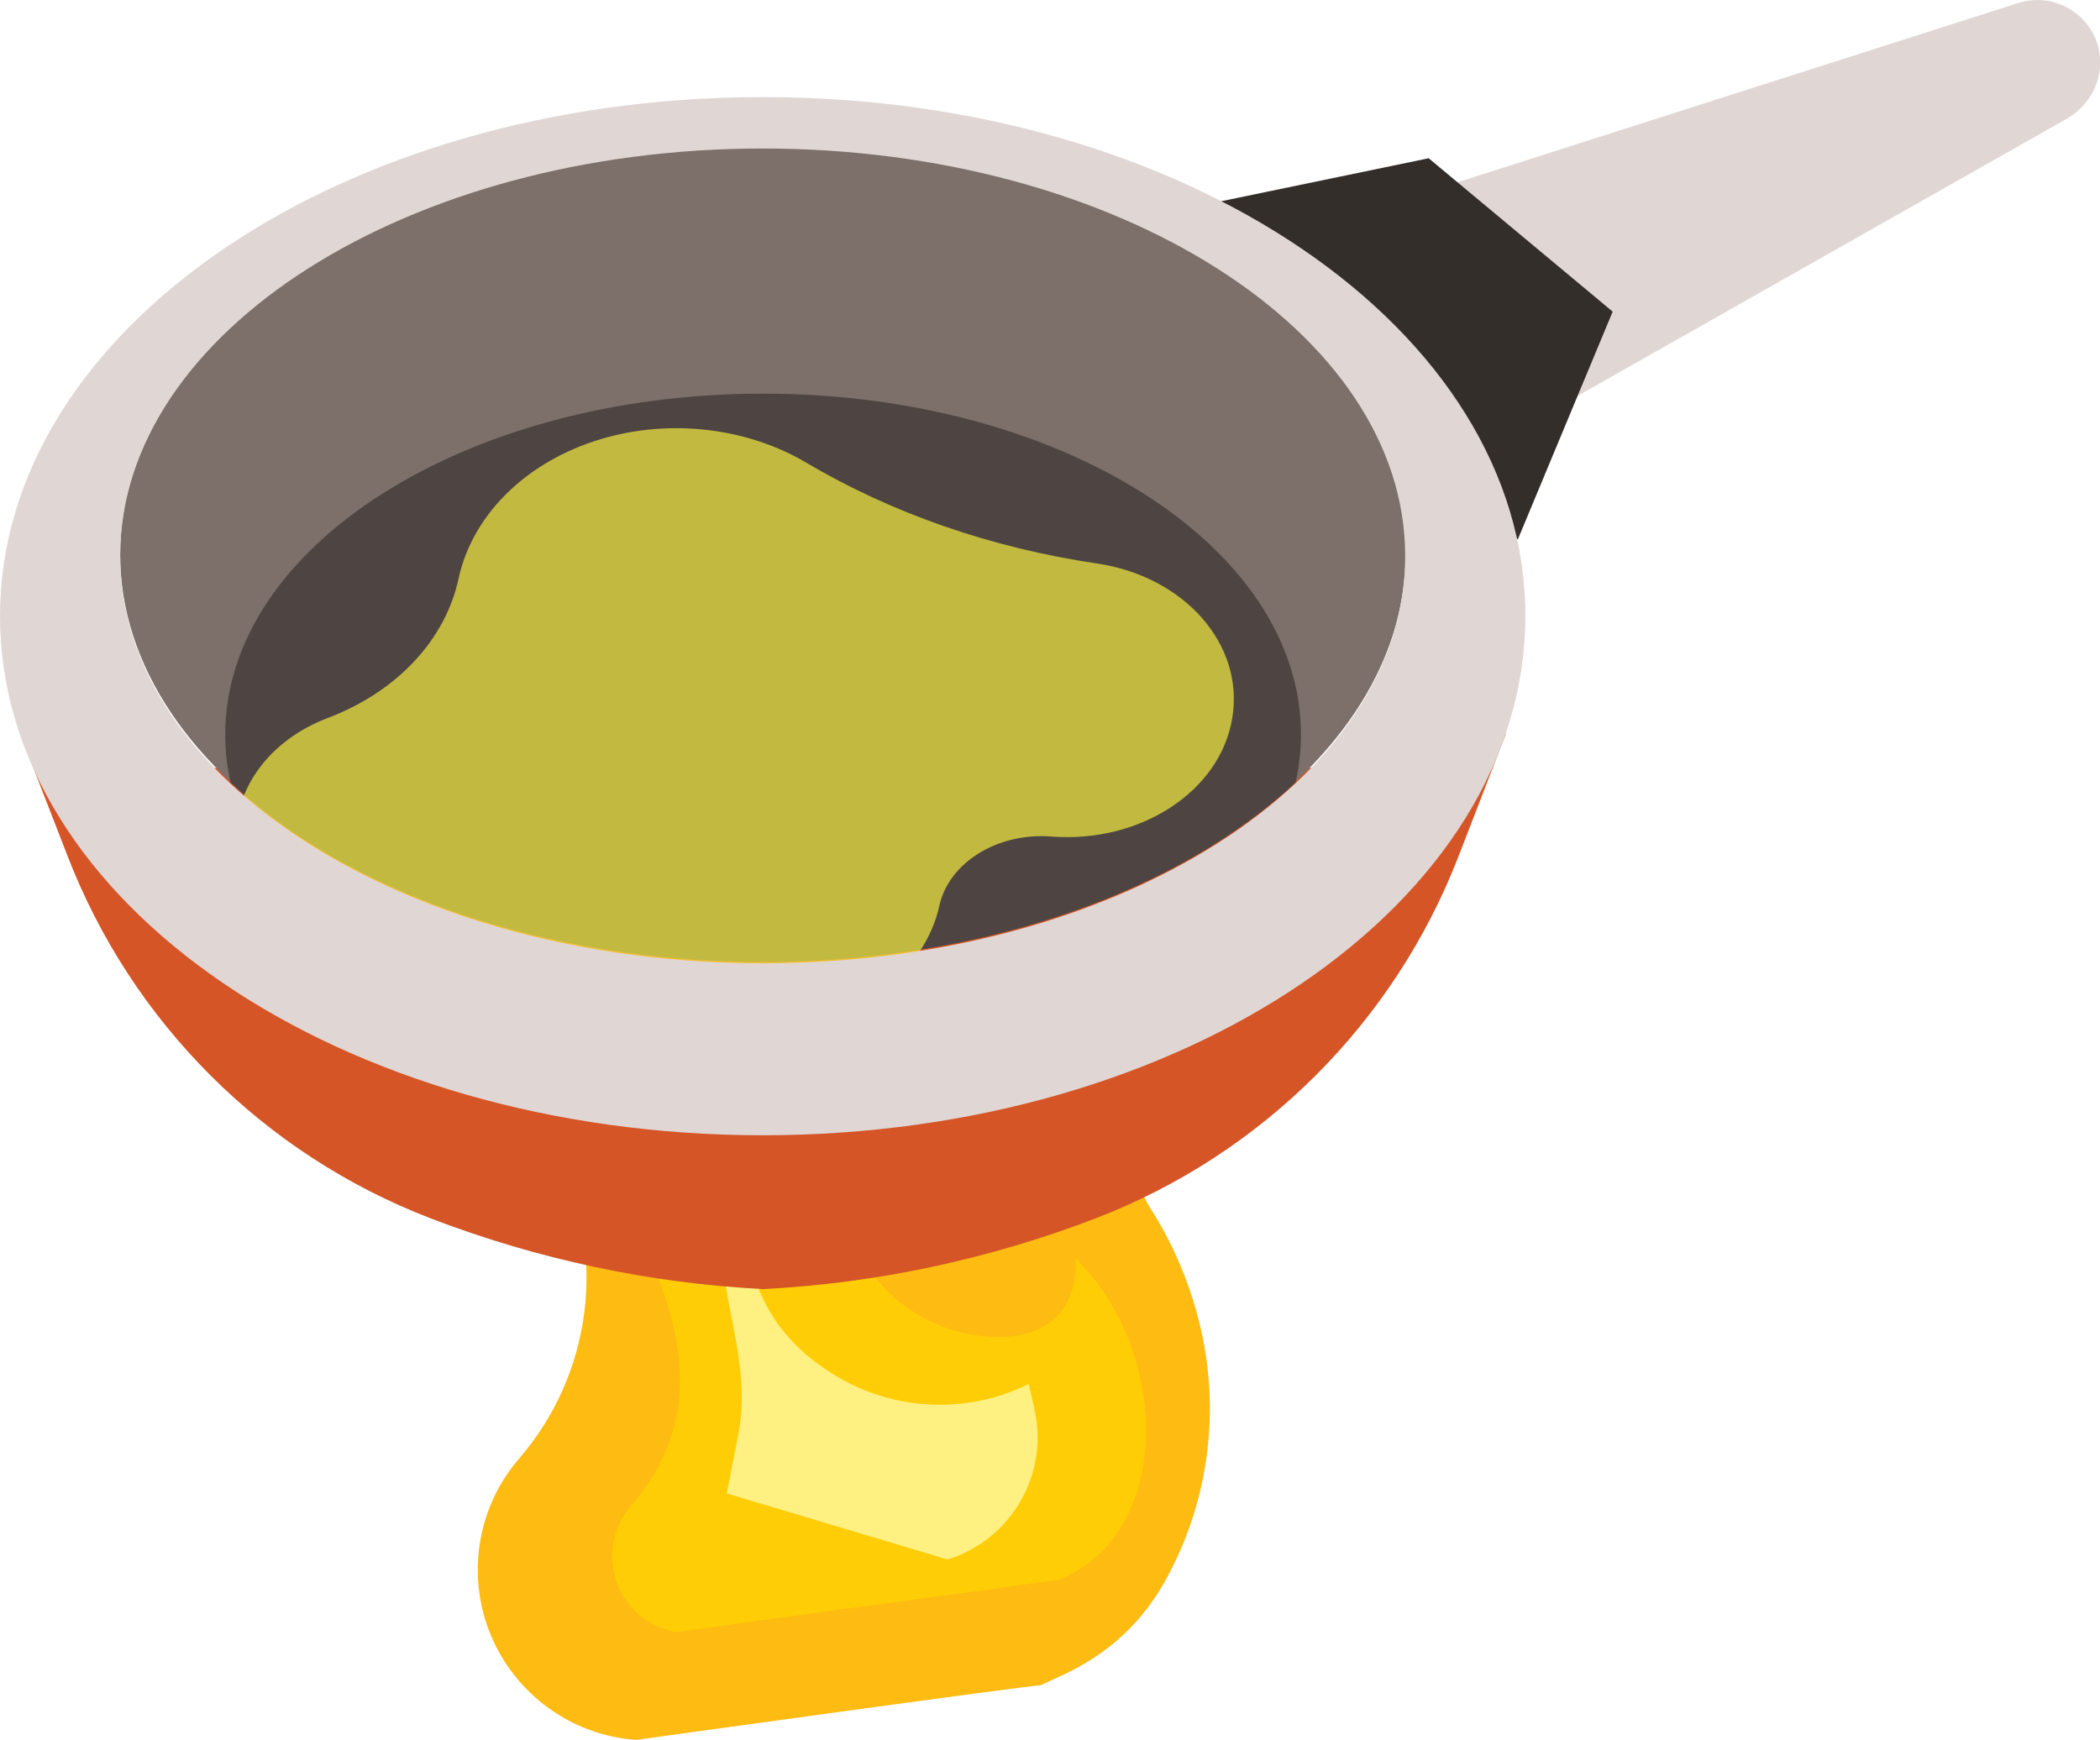 <?xml version="1.0" encoding="utf-8"?>
<!-- Generator: Adobe Illustrator 25.0.0, SVG Export Plug-In . SVG Version: 6.00 Build 0)  -->
<svg version="1.1" id="publicdomainvectors.org" xmlns="http://www.w3.org/2000/svg" xmlns:xlink="http://www.w3.org/1999/xlink"
	 x="0px" y="0px" viewBox="0 0 473.6 392.5" style="enable-background:new 0 0 473.6 392.5;" xml:space="preserve">
<style type="text/css">
	.st0{fill-rule:evenodd;clip-rule:evenodd;fill:#FEBB12;}
	.st1{fill-rule:evenodd;clip-rule:evenodd;fill:#FFCD05;}
	.st2{fill-rule:evenodd;clip-rule:evenodd;fill:#FEF081;}
	.st3{fill-rule:evenodd;clip-rule:evenodd;fill:#E0D7D4;}
	.st4{fill-rule:evenodd;clip-rule:evenodd;fill:#342E2A;}
	.st5{fill-rule:evenodd;clip-rule:evenodd;fill:#D55527;}
	.st6{fill-rule:evenodd;clip-rule:evenodd;fill:#7D706A;}
	.st7{fill-rule:evenodd;clip-rule:evenodd;fill:#4E4542;}
	.st8{fill-rule:evenodd;clip-rule:evenodd;fill:url(#SVGID_1_);}
</style>
<g>
	<path class="st0" d="M263.4,355.5l0.2-0.4c9-17,11.5-36.7,7.2-55.4c-2.2-9.5-5.9-18.5-11.1-26.7c-5.5-8.8-7-19.5-3.9-29.5l-5.8,3.3
		c-9.7,5.6-16.7,14.8-19.6,25.6c-1.9,7.1-8.8,11.7-16.1,10.8c-7.3-1-12.8-7.2-12.8-14.5c0-8.9,3.5-17.5,9.8-23.8
		c11.6-11.7,15.1-29.2,8.8-44.4c-6.3-15.2-21.2-25.1-37.7-25.1l4.1,4.9c6.6,8,8.3,18.9,4.5,28.5s-12.6,16.3-22.9,17.6
		c-10.3,1.2-20.4-3.2-26.4-11.6c-3.3-4.6-4-10.5-2.1-15.7l-6.5,7.6c-13,15.1-15.7,36.4-7.1,54.2c10.9,22.4,7.4,49.2-8.9,68.1
		c-9.5,11-12,26.4-6.4,39.9c5.6,13.4,18.3,22.6,32.8,23.6c0,0,89.9-12.5,91.1-12.3l4.8-2.2C250.2,373,257.9,365.8,263.4,355.5z"/>
	<path class="st1" d="M152.5,368.2c14.3-2,28.6-4,42.9-5.9c10.4-1.4,20.7-2.8,31.1-4.2c2.9-0.4,7.6-1.2,12-1.6l1.6-0.7
		c24.3-10.9,23.8-51,2.5-71.9c0.5,13.5-8.6,19.1-21.9,17.4c-17.8-2.3-31.1-17.5-31.1-35.4c0-9.4,14.5-21.8,13.5-39.4
		c-16.2,24.6-56.5,29.8-68.9,8.3c-10.4,27.9,40.8,66.9,8.1,104.9c-4.3,5-5.4,12-2.9,18.1C141.7,363.3,146.7,367.2,152.5,368.2z"/>
	<path class="st2" d="M163.9,336.9l2.6-13.3c4.2-21-10.3-41.2,0-57.2c1.2,19.1,4.7,34,22.9,44.5c13.1,7.5,29.1,8,42.6,1.3l1.3,5.7
		c3.3,14.7-5.2,29.4-19.6,33.9L163.9,336.9z"/>
</g>
<path class="st3" d="M324.7,42.4L455.1,0.7c7.1-2.3,14.7,1.3,17.5,8.1s-0.2,14.5-6.7,18.1L343.1,96.5L324.7,42.4z"/>
<polygon class="st4" points="272.5,46 322.2,35.7 363.7,70.3 342.3,121.7 "/>
<path class="st5" d="M4.6,165.7L15.2,193c14.5,37.6,44.2,67.3,81.8,81.8c24.2,9.3,49.6,14.7,75.1,16c25.5-1.3,50.9-6.7,75.1-16
	c37.6-14.5,67.3-44.2,81.8-81.8l10.6-27.4C117.6,202.5,226.6,202.5,4.6,165.7z"/>
<path class="st6" d="M172.1,216.9c79.8,0,144.9-41.3,144.9-91.9s-65.1-91.9-144.9-91.9c-79.9,0-145,41.3-145,91.9
	S92.2,216.9,172.1,216.9z"/>
<path class="st7" d="M292.2,176.5c-26.1,24.4-70.1,40.5-120.1,40.5S78,200.9,52,176.5c-0.8-3.5-1.2-7.1-1.2-10.8
	c0-42.5,54.3-76.9,121.3-76.9s121.3,34.4,121.3,76.9C293.4,169.3,293,172.9,292.2,176.5z"/>
<radialGradient id="SVGID_1_" cx="-4.75" cy="690.5" r="2.25" gradientUnits="userSpaceOnUse">
	<stop  offset="1" style="stop-color:#FCF33F"/>
	<stop  offset="1" style="stop-color:#FCF33F;stop-opacity:0.667"/>
</radialGradient>
<path class="st8" d="M149.2,225.5c11.1,6.6,25.6,8,38.3,3.7c12.7-4.2,21.8-13.6,24.3-24.7c2.1-9.9,13.1-16.7,25.2-15.8
	c20.2,1.6,38.2-10.2,40.9-26.7c2.8-16.6-10.8-32-30.6-34.9c-23.6-3.5-46-11.2-65.6-22.8c-13.9-8.2-32.1-10-47.9-4.7
	c-15.9,5.3-27.4,17-30.4,31c-3,13.8-13.9,25.4-29.3,31.3c-13.4,5-21.6,16.3-20.8,28.3c0.8,12,10.4,22.6,24.3,26.4
	c7.2,2,14.8,2,21.8,0.2c15.1-3.8,30-2.1,43.3,5L149.2,225.5z"/>
<path class="st3" d="M172,21.9C77,21.9,0,74.3,0,139s77,117.1,172,117.1S344,203.7,344,139C344.1,74.3,267.1,21.9,172,21.9z
	 M172,217.3c-79.8,0-144.9-41.3-144.9-91.9S92.2,33.5,172,33.5s144.9,41.3,144.9,91.9C317,176,251.9,217.3,172,217.3z"/>
</svg>
